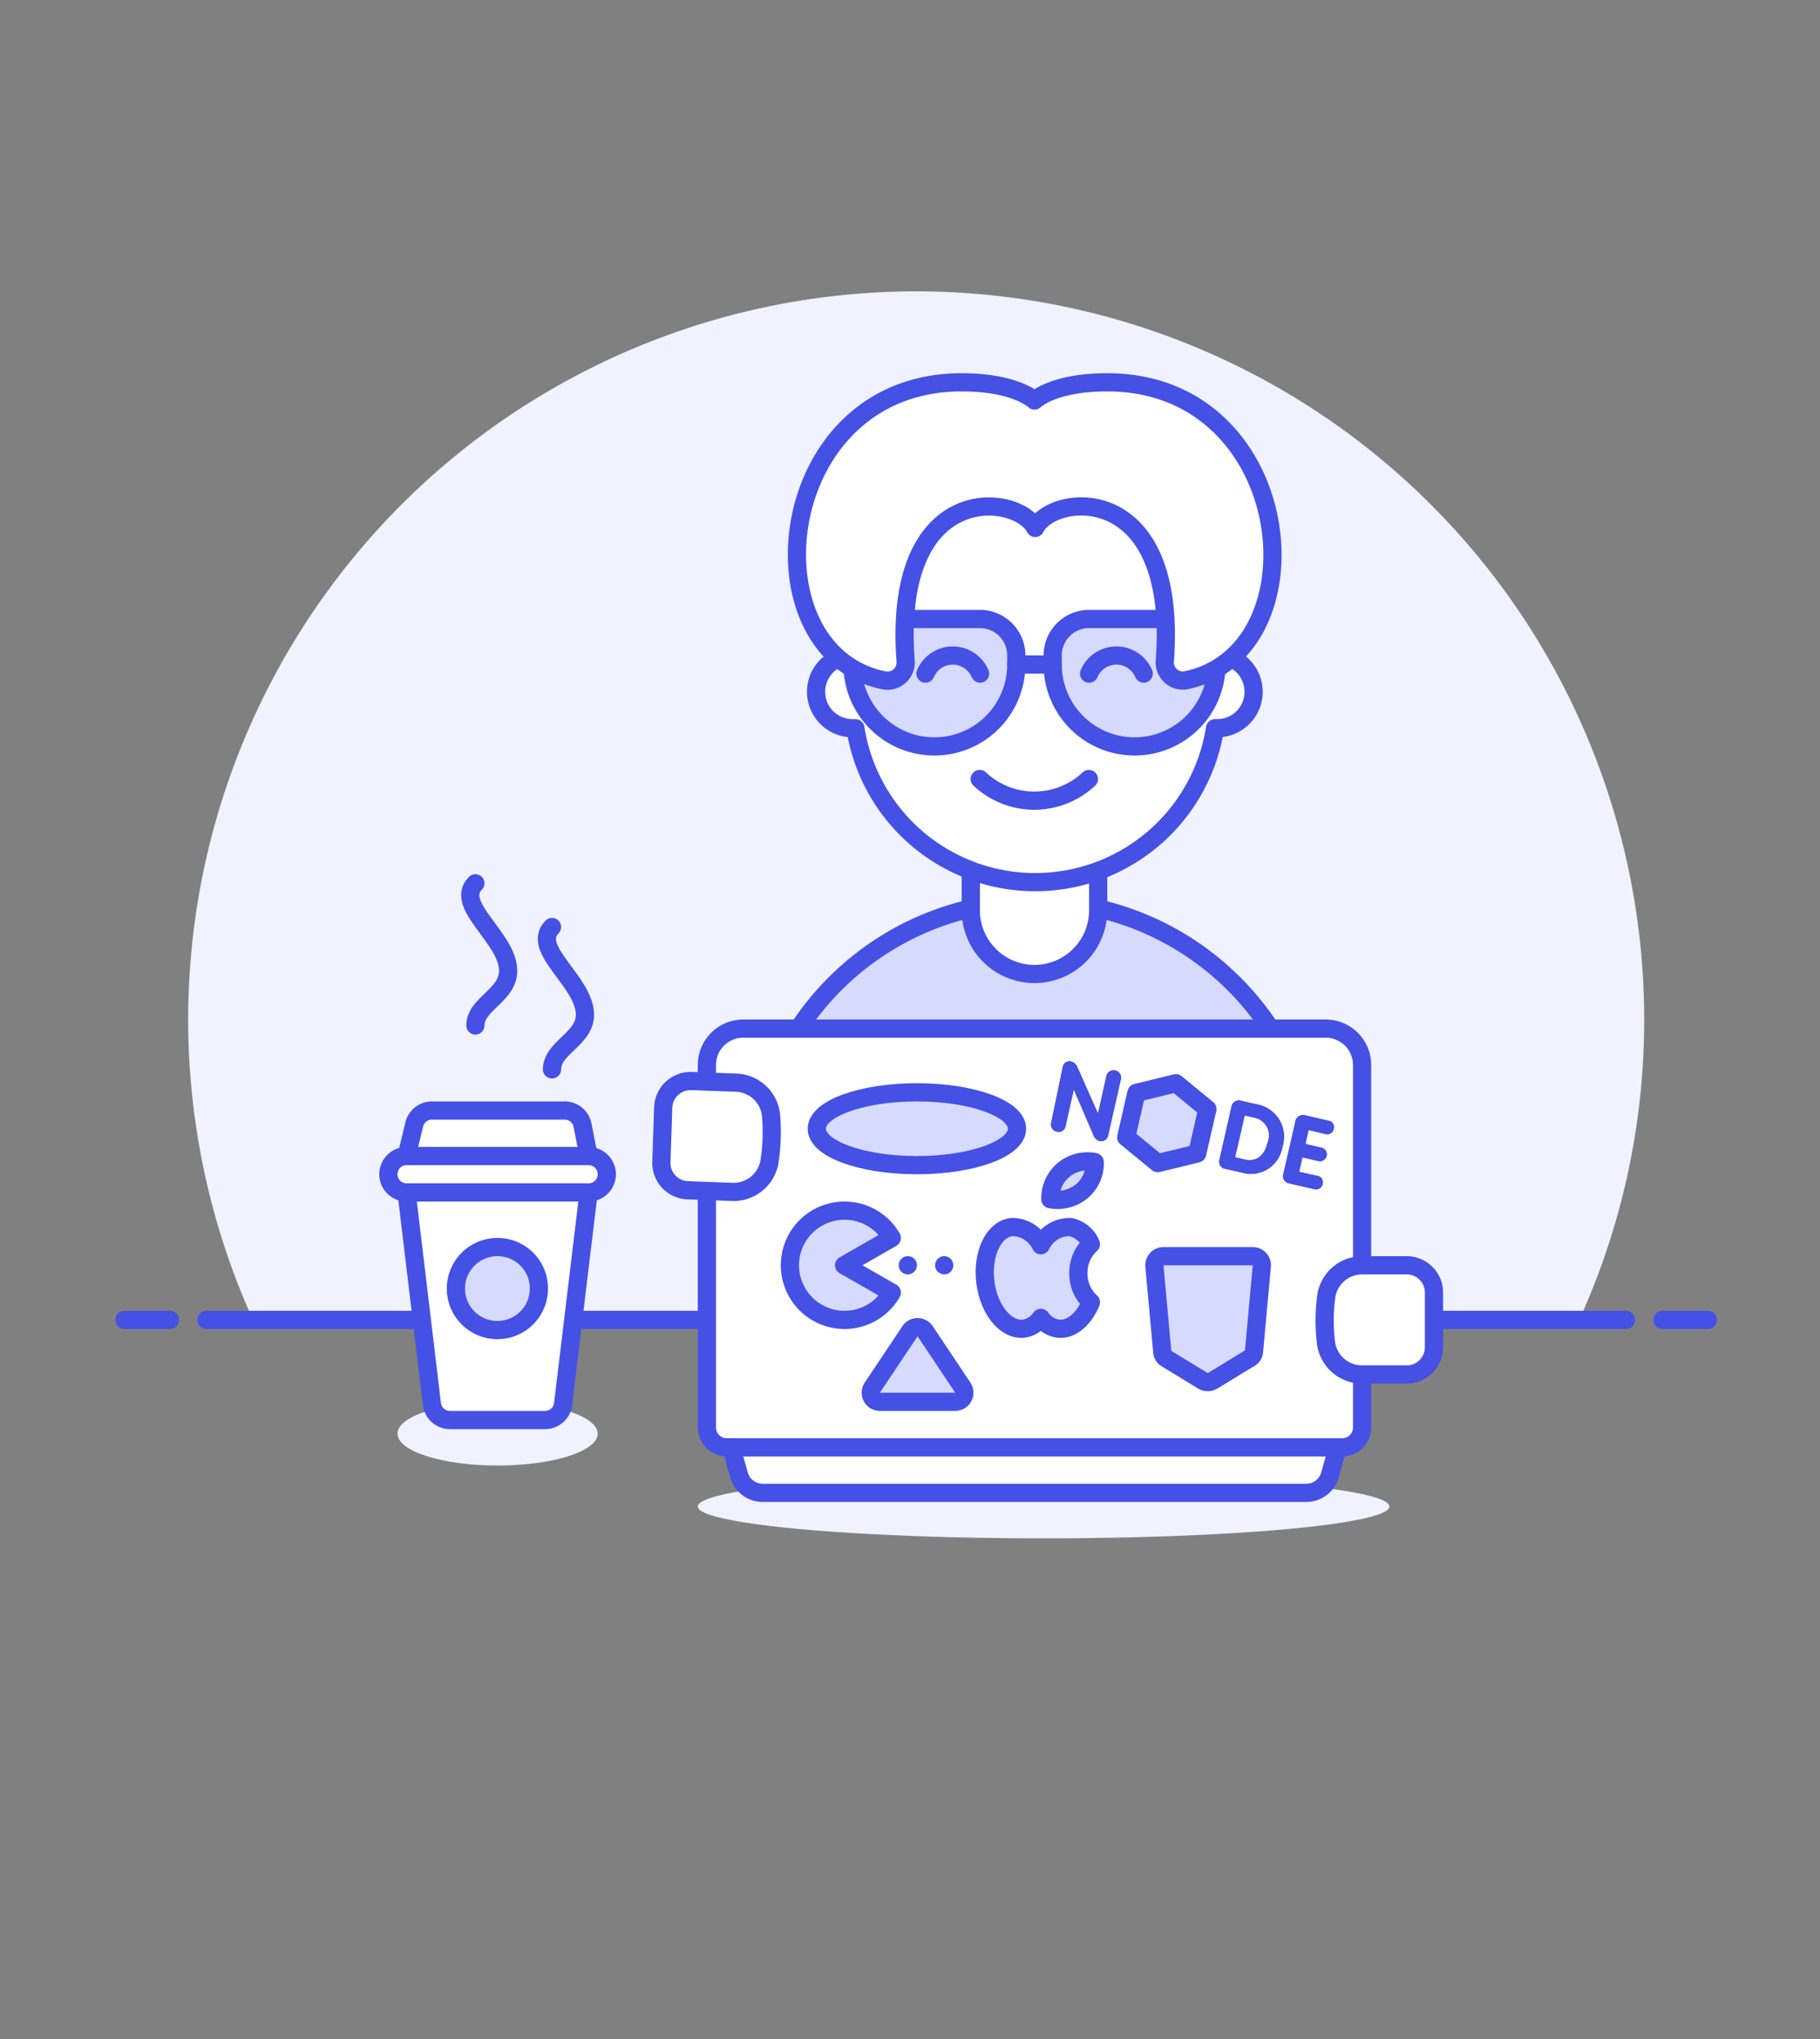 <svg id="Duotone" xmlns="http://www.w3.org/2000/svg" viewBox="0 0 100 112"><rect x="0" y="0" width="100" height="112" fill="#808080" stroke="none"/><defs><style>.cls-1{fill:#f0f2ff;}.cls-2,.cls-7{fill:none;}.cls-2,.cls-5,.cls-6,.cls-7,.cls-8,.cls-9{stroke:#4550e5;stroke-linejoin:round;}.cls-2,.cls-5,.cls-9{stroke-linecap:round;}.cls-3,.cls-8,.cls-9{fill:#d6daff;}.cls-4,.cls-5,.cls-6{fill:#fff;}.cls-10{fill:#4550e5;}.cls-11{fill:#45413c;}</style></defs><title>07- developer-macbook-stickerbomb</title><g id="Icons"><g id="Background"><g id="New_Symbol_54" data-name="New Symbol 54"><path class="cls-1" d="M90.34,56A40,40,0,1,0,13.9,72.5H86.77A39.7,39.7,0,0,0,90.34,56Z"/><line class="cls-2" x1="11.34" y1="72.5" x2="89.34" y2="72.5"/><line class="cls-2" x1="6.84" y1="72.5" x2="9.34" y2="72.5"/><line class="cls-2" x1="91.34" y1="72.5" x2="93.84" y2="72.5"/></g></g><g id="Scene"><ellipse class="cls-1" cx="57.34" cy="82.75" rx="19" ry="1.75"/><path class="cls-3" d="M72.34,65a15.5,15.5,0,0,0-31,0v2.5h6v5h19v-5h6Z"/><path class="cls-2" d="M72.34,65a15.5,15.5,0,0,0-31,0v2.5h6v5h19v-5h6Z"/><path class="cls-4" d="M53.34,50a3.5,3.5,0,0,0,7,0V46.5h-7Z"/><path class="cls-2" d="M53.34,50V46.5h7V50a3.5,3.5,0,0,1-7,0Z"/><path class="cls-5" d="M66.84,36V33.5a10,10,0,0,0-20,0V36a2,2,0,0,0,0,4H47a10,10,0,0,0,19.76,0h.12a2,2,0,0,0,0-4Z"/><path class="cls-3" d="M66.84,36.5a4.5,4.5,0,0,1-9,0V36a2,2,0,0,1,2-2h7Z"/><path class="cls-3" d="M55.84,36.5a4.5,4.5,0,0,1-9,0V34h7a2,2,0,0,1,2,2Z"/><path class="cls-2" d="M53.83,42.79a4.38,4.38,0,0,0,6,0"/><path class="cls-2" d="M55.84,36.5a4.5,4.5,0,0,1-9,0V34h7a2,2,0,0,1,2,2Z"/><path class="cls-2" d="M66.84,36.5a4.5,4.5,0,0,1-9,0V36a2,2,0,0,1,2-2h7Z"/><line class="cls-2" x1="55.84" y1="36.5" x2="57.84" y2="36.5"/><path class="cls-4" d="M56.84,22s1-1,4-1c10.46,0,11.88,14.92,4.25,16.38A1,1,0,0,1,64,36.32c.75-10-6.16-9.25-7.12-7.32-1-1.93-7.87-2.66-7.12,7.32a1,1,0,0,1-1.14,1.06C41,35.92,42.38,21,52.84,21,55.84,21,56.84,22,56.84,22Z"/><path class="cls-2" d="M56.84,22s1-1,4-1c10.46,0,11.88,14.92,4.25,16.38A1,1,0,0,1,64,36.32c.75-10-6.16-9.25-7.12-7.32-1-1.93-7.87-2.66-7.12,7.32a1,1,0,0,1-1.14,1.06C41,35.92,42.38,21,52.84,21,55.84,21,56.84,22,56.84,22Z"/><path class="cls-2" d="M62.84,37a1.63,1.63,0,0,0-3,0"/><path class="cls-2" d="M53.85,37a1.63,1.63,0,0,0-3,0"/><path class="cls-6" d="M73.5,79.5H40.18L40.6,81a1.35,1.35,0,0,0,1.3,1H71.78a1.35,1.35,0,0,0,1.3-1Z"/><path class="cls-4" d="M40.84,56.5h32a2,2,0,0,1,2,2V78.41a1.09,1.09,0,0,1-1.09,1.09H39.93a1.09,1.09,0,0,1-1.09-1.09V58.5A2,2,0,0,1,40.84,56.5Z"/><path class="cls-4" d="M72.84,56.5h-32a2,2,0,0,0-2,2v4.85c0-.72.58-2.35,1.3-2.35H73.53c.72,0,1.31,1.63,1.31,2.35V58.5A2,2,0,0,0,72.84,56.5Z"/><path class="cls-7" d="M40.84,56.5h32a2,2,0,0,1,2,2V78.41a1.09,1.09,0,0,1-1.09,1.09H39.93a1.09,1.09,0,0,1-1.09-1.09V58.5A2,2,0,0,1,40.84,56.5Z"/><path class="cls-8" d="M59.25,69.94a2.13,2.13,0,0,1,.69-1.6,1.54,1.54,0,0,0-1.14-.94,1.76,1.76,0,0,0-1.61,1,1.75,1.75,0,0,0-1.6-1c-1,.12-1.63,1.46-1.45,3s1.13,2.7,2.12,2.58a1.39,1.39,0,0,0,.93-.59,1.38,1.38,0,0,0,.94.59c.72.09,1.42-.51,1.81-1.45A2.13,2.13,0,0,1,59.25,69.94Z"/><path class="cls-8" d="M58.44,64.26a2.05,2.05,0,0,0-.73,1.61,2.09,2.09,0,0,0,1.72-.43,2,2,0,0,0,.72-1.61A2.08,2.08,0,0,0,58.44,64.26Z"/><path class="cls-4" d="M74.83,69.5l2.44,0a1.5,1.5,0,0,1,1.52,1.48l0,3a1.5,1.5,0,0,1-1.48,1.52l-2.44,0a2,2,0,0,1-2-1.65,10.14,10.14,0,0,1,0-2.64A2,2,0,0,1,74.83,69.5Z"/><path class="cls-2" d="M74.83,69.5l2.44,0a1.5,1.5,0,0,1,1.52,1.48l0,3a1.5,1.5,0,0,1-1.48,1.52l-2.44,0a2,2,0,0,1-2-1.65,10.14,10.14,0,0,1,0-2.64A2,2,0,0,1,74.83,69.5Z"/><path class="cls-4" d="M40.23,65.47l-2.44-.09a1.5,1.5,0,0,1-1.45-1.55l.1-3A1.51,1.51,0,0,1,38,59.38l2.44.09a2,2,0,0,1,1.92,1.74,10.68,10.68,0,0,1-.09,2.65A2,2,0,0,1,40.23,65.47Z"/><path class="cls-2" d="M40.23,65.47l-2.44-.09a1.5,1.5,0,0,1-1.45-1.55l.1-3A1.51,1.51,0,0,1,38,59.38l2.44.09a2,2,0,0,1,1.92,1.74,10.68,10.68,0,0,1-.09,2.65A2,2,0,0,1,40.23,65.47Z"/><path class="cls-9" d="M50,73.12l-2.07,3.1a.5.5,0,0,0,.42.78h4.13a.5.5,0,0,0,.42-.78l-2.07-3.1A.5.5,0,0,0,50,73.12Z"/><path class="cls-9" d="M46.38,69.5,49,71a3,3,0,1,1,0-3Z"/><path class="cls-10" d="M49.88,69a.5.5,0,1,0,0,1,.5.5,0,0,0,0-1Z"/><path class="cls-10" d="M51.88,69a.5.5,0,1,0,0,1,.5.5,0,0,0,0-1Z"/><path class="cls-9" d="M68.62,74.63l-2,1.22a.53.53,0,0,1-.52,0l-2-1.22a.47.47,0,0,1-.24-.38l-.43-4.7a.5.5,0,0,1,.5-.55h4.9a.5.5,0,0,1,.5.55l-.43,4.7A.47.47,0,0,1,68.62,74.63Z"/><polygon class="cls-9" points="62.44 60.03 64.61 59.5 66.34 60.92 65.78 63.36 63.61 63.89 61.88 62.47 62.44 60.03"/><ellipse class="cls-9" cx="50.38" cy="62" rx="5.5" ry="2"/><path class="cls-2" d="M30.33,50.92c-1.2,1.21,1.81,3,1.81,4.82,0,1.34-1.81,1.8-1.81,3"/><path class="cls-2" d="M26.12,48.52c-1.2,1.2,1.8,3,1.8,4.81,0,1.35-1.8,1.81-1.8,3"/><ellipse class="cls-1" cx="27.34" cy="78.75" rx="5.5" ry="1.75"/><path class="cls-4" d="M30,78H24.73a1,1,0,0,1-1-.88L22.34,65.5h10l-1.4,11.62A1,1,0,0,1,30,78Z"/><path class="cls-7" d="M30,78H24.73a1,1,0,0,1-1-.88L22.34,65.5h10l-1.4,11.62A1,1,0,0,1,30,78Z"/><path class="cls-6" d="M32.34,65.5h-10a1,1,0,0,1-1-1h0a1,1,0,0,1,1-1h10a1,1,0,0,1,1,1h0A1,1,0,0,1,32.34,65.5Z"/><path class="cls-6" d="M32.34,63.5h-10l.42-1.73a1,1,0,0,1,1-.77H31a1,1,0,0,1,1,.77Z"/><path class="cls-9" d="M29.61,70.78a2.28,2.28,0,1,1-2.27-2.28A2.27,2.27,0,0,1,29.61,70.78Z"/><path class="cls-11" d="M58.39,58.63a.38.38,0,0,1,.48-.32.52.52,0,0,1,.3.25l1.16,2.61h0l.45-2a.41.41,0,1,1,.79.18l-.68,3a.39.39,0,0,1-.49.32.5.5,0,0,1-.29-.25L59,59.84h0l-.45,2a.38.38,0,0,1-.48.32.4.4,0,0,1-.31-.5Z"/><path class="cls-11" d="M67.67,60.77a.4.4,0,0,1,.5-.31l.87.2A1.8,1.8,0,0,1,70.46,63a1.75,1.75,0,0,1-2.22,1.41l-.92-.21a.39.39,0,0,1-.32-.49Zm.19,2.8.53.12c.68.16,1.11-.27,1.25-.91a1,1,0,0,0-.77-1.4l-.48-.11Z"/><path class="cls-11" d="M71.17,61.63a.42.42,0,0,1,.52-.37l1.3.3a.35.35,0,0,1,.29.45.36.36,0,0,1-.45.28l-.93-.22-.17.77.86.2a.37.37,0,0,1,.3.45.38.38,0,0,1-.47.28l-.86-.2-.18.8,1,.22a.35.35,0,0,1,.29.45.36.36,0,0,1-.45.28L70.83,65a.4.4,0,0,1-.32-.49Z"/><path class="cls-10" d="M58.39,58.63a.38.38,0,0,1,.48-.32.52.52,0,0,1,.3.25l1.16,2.61h0l.45-2a.41.41,0,1,1,.79.18l-.68,3a.39.39,0,0,1-.49.32.5.5,0,0,1-.29-.25L59,59.84h0l-.45,2a.38.38,0,0,1-.48.32.4.4,0,0,1-.31-.5Z"/><path class="cls-10" d="M67.67,60.77a.4.4,0,0,1,.5-.31l.87.2A1.8,1.8,0,0,1,70.46,63a1.75,1.75,0,0,1-2.22,1.41l-.92-.21a.39.39,0,0,1-.32-.49Zm.19,2.8.53.12c.68.16,1.11-.27,1.25-.91a1,1,0,0,0-.77-1.4l-.48-.11Z"/><path class="cls-10" d="M71.17,61.63a.42.42,0,0,1,.52-.37l1.3.3a.35.35,0,0,1,.29.45.36.36,0,0,1-.45.28l-.93-.22-.17.77.86.2a.37.37,0,0,1,.3.45.38.38,0,0,1-.47.28l-.86-.2-.18.8,1,.22a.35.35,0,0,1,.29.45.36.36,0,0,1-.45.28L70.83,65a.4.4,0,0,1-.32-.49Z"/></g></g></svg>
